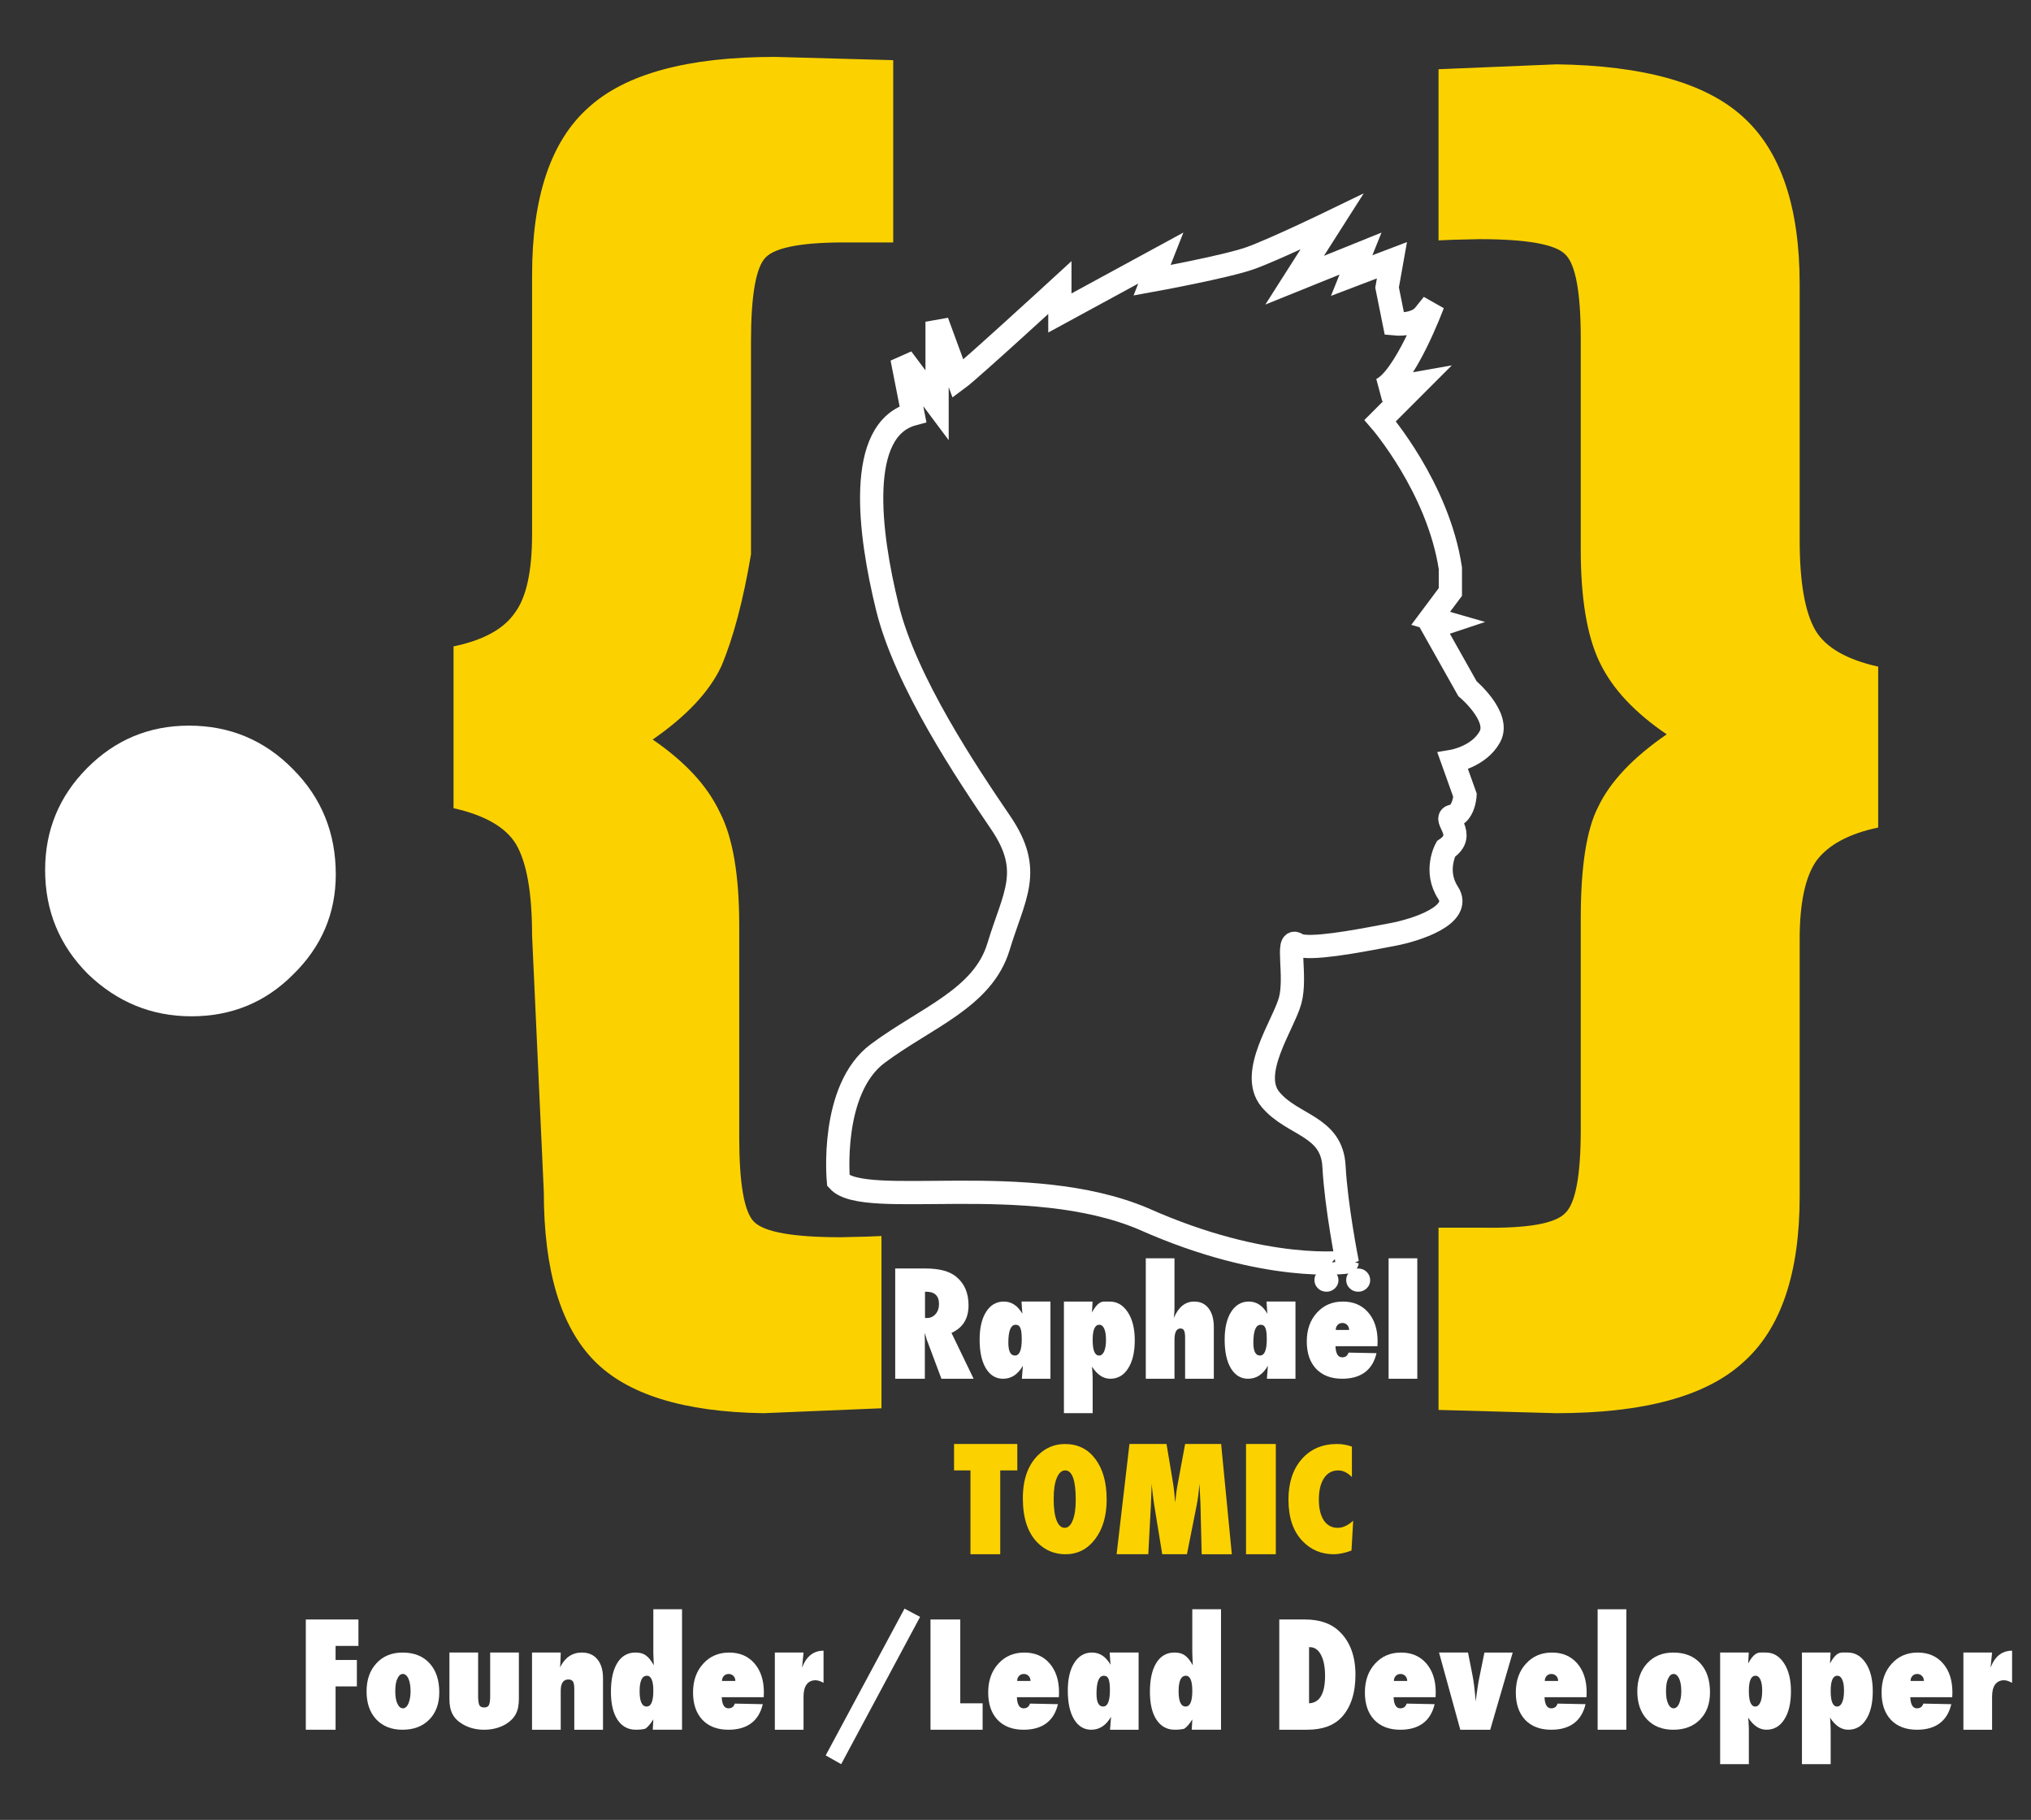 <?xml version="1.0" encoding="utf-8"?>
<!-- Generator: Adobe Illustrator 14.0.0, SVG Export Plug-In . SVG Version: 6.00 Build 43363)  -->
<!DOCTYPE svg PUBLIC "-//W3C//DTD SVG 1.1//EN" "http://www.w3.org/Graphics/SVG/1.1/DTD/svg11.dtd">
<svg version="1.1" id="Calque_1" xmlns="http://www.w3.org/2000/svg" xmlns:xlink="http://www.w3.org/1999/xlink" x="0px" y="0px"
	 width="135.216px" height="121.145px" viewBox="0 0 135.216 121.145" enable-background="new 0 0 135.216 121.145"
	 xml:space="preserve">
<rect x="0" y="0" width="135.216" height="121.145" fill="#333333" stroke="none"/>
<g enable-background="new    ">
	<path fill="#FFFFFF" d="M22.355,58.206c0,2.597-0.949,4.82-2.847,6.671c-1.844,1.852-4.099,2.776-6.767,2.776
		c-2.641,0-4.938-0.939-6.89-2.817c-1.898-1.905-2.847-4.212-2.847-6.92c0-2.651,0.935-4.917,2.805-6.795
		c1.871-1.879,4.126-2.817,6.767-2.817c2.722,0,5.033,0.967,6.931,2.9C21.406,53.111,22.355,55.445,22.355,58.206z"/>
</g>
<g enable-background="new    ">
	<path fill="#FBD200" d="M43.452,49.23c1.042,0.71,1.941,1.468,2.696,2.272c0.755,0.806,1.352,1.673,1.791,2.601
		c0.851,1.666,1.276,4.164,1.276,7.495v14.088c0,3.112,0.33,4.996,0.988,5.651c0.686,0.682,2.607,1.023,5.764,1.023l1.729-0.04
		l0.988-0.041v11.467l-7.864,0.327c-5.316-0.082-9.075-1.252-11.275-3.507c-2.227-2.284-3.34-6.025-3.34-11.224l-0.782-17.084
		c0-2.833-0.357-4.854-1.07-6.065c-0.687-1.128-2.073-1.926-4.158-2.394V43.03c1.976-0.412,3.335-1.155,4.076-2.228
		c0.768-1.018,1.153-2.765,1.153-5.24V18.313c0-5.199,1.247-8.913,3.741-11.142c2.465-2.255,6.612-3.383,12.438-3.383l7.864,0.217
		v12.134h-2.882c-3.047-0.027-4.914,0.301-5.599,0.983c-0.659,0.655-0.988,2.525-0.988,5.61v14.169
		c-0.521,3.086-1.18,5.57-1.976,7.454C47.226,46.049,45.702,47.673,43.452,49.23z"/>
</g>
<g enable-background="new    ">
	<path fill="#FBD200" d="M110.963,48.882c-1.043-0.704-1.941-1.458-2.696-2.258c-0.755-0.801-1.353-1.662-1.791-2.584
		c-0.823-1.736-1.235-4.219-1.235-7.447V22.554c0-3.093-0.344-4.965-1.029-5.616c-0.658-0.678-2.566-1.018-5.723-1.018l-1.77,0.041
		l-0.947,0.041V4.608l7.863-0.326c5.798,0.083,9.93,1.245,12.395,3.489c2.523,2.271,3.785,5.991,3.785,11.162v17.03
		c0,2.818,0.356,4.829,1.07,6.033c0.686,1.122,2.072,1.915,4.158,2.38v10.711c-1.949,0.411-3.321,1.149-4.117,2.216
		c-0.74,1.067-1.111,2.805-1.111,5.212v17.113c0,5.171-1.262,8.863-3.785,11.08c-2.465,2.243-6.61,3.365-12.436,3.365l-7.822-0.217
		V81.723h2.882c3.046,0.055,4.899-0.271,5.558-0.977c0.686-0.651,1.029-2.51,1.029-5.575v-14.04c0-3.445,0.385-5.913,1.152-7.406
		C107.19,52.043,108.713,50.429,110.963,48.882z"/>
</g>
<g>
	<g>
		<path fill="none" stroke="#FFFFFF" stroke-width="1.547" d="M76.106,81.126c-7.688-3.237-18.523-0.611-20.29-2.523
			c0,0-0.584-6.093,2.628-8.479c3.217-2.392,6.994-3.672,8.032-7.104c1.038-3.43,2.336-5.037,0.146-8.255
			c-2.19-3.218-6.329-9.358-7.545-14.333c-1.222-4.973-2.098-11.846,1.704-12.871l-0.73-3.705l2.336,3.121v-5.558l1.396,3.802
			c0.795-0.584,6.779-6.077,6.779-6.077v1.69l6.721-3.656l-0.584,1.479c0,0,4.934-0.896,6.556-1.479s5.419-2.422,5.419-2.422
			l-2.482,3.896l4.385-1.771l-0.589,1.463l2.682-1.021l-0.324,1.816l0.487,2.421c0,0,1.395,0.146,1.979-0.585l0.584-0.729
			c0,0-1.896,5.118-3.505,5.704l2.483-0.439L91.887,28c0,0,3.862,4.452,4.673,9.831v1.576l-1.312,1.755l1.021,0.294l-0.876,0.292
			l2.304,4.095c0,0,2.227,1.868,1.493,3.201c-0.729,1.332-2.467,1.627-2.467,1.627l0.812,2.271c0,0-0.029,0.536-0.267,0.945
			c-0.12,0.211-0.295,0.387-0.549,0.438c-0.747,0.145,1.006,1.218-0.454,2.188c0,0-0.812,1.464,0.146,2.926
			c0.957,1.466-2.097,2.475-3.749,2.779c-1.425,0.265-4.539,0.902-5.852,0.771c-0.212-0.022-0.378-0.065-0.479-0.138
			c-0.731-0.483,0,2.146-0.438,3.754c-0.438,1.608-2.771,4.827-1.312,6.581c1.461,1.758,4.089,1.738,4.231,4.453
			c0.147,2.714,0.877,6.37,0.877,6.37S84.314,84.792,76.106,81.126z"/>
	</g>
</g>
<g enable-background="new    ">
	<path fill="#FFFFFF" d="M64.82,91.781h-2.144l-0.979-2.614c-0.01-0.045-0.026-0.104-0.05-0.176
		c-0.023-0.073-0.053-0.16-0.088-0.262l0.014,0.485v2.566h-1.973v-7.339h2.03c0.894,0,1.562,0.176,2.006,0.527
		c0.564,0.45,0.846,1.09,0.846,1.92c0,0.888-0.378,1.501-1.136,1.84L64.82,91.781z M61.583,87.736h0.133
		c0.229,0,0.418-0.087,0.571-0.262c0.152-0.174,0.228-0.396,0.228-0.665c0-0.549-0.287-0.822-0.86-0.822h-0.071V87.736z"/>
</g>
<g enable-background="new    ">
	<path fill="#FFFFFF" d="M69.935,91.781h-1.903c0.016-0.171,0.028-0.334,0.038-0.489c0.01-0.155,0.019-0.281,0.029-0.376
		c-0.329,0.577-0.769,0.865-1.321,0.865c-0.479,0-0.86-0.231-1.141-0.693c-0.278-0.46-0.417-1.096-0.417-1.908
		c0-0.784,0.144-1.402,0.432-1.853c0.289-0.456,0.682-0.685,1.179-0.685c0.51,0,0.922,0.271,1.236,0.813
		c-0.006-0.063-0.011-0.119-0.014-0.167c-0.003-0.047-0.006-0.087-0.01-0.118l-0.019-0.3l-0.014-0.229h1.925V91.781z M68.024,89.156
		c0-0.177-0.007-0.326-0.021-0.449c-0.015-0.124-0.038-0.225-0.07-0.303c-0.032-0.077-0.074-0.133-0.125-0.167
		c-0.051-0.033-0.113-0.051-0.187-0.051c-0.327,0-0.49,0.398-0.49,1.194c0,0.569,0.146,0.854,0.438,0.854
		C67.872,90.236,68.024,89.876,68.024,89.156z"/>
	<path fill="#FFFFFF" d="M72.744,94.072h-1.912v-7.43h1.906l-0.037,0.728c0.078-0.152,0.16-0.281,0.242-0.388
		c0.082-0.105,0.171-0.189,0.266-0.249c0.096-0.061,0.197-0.091,0.307-0.091s0.23,0,0.363,0c0.495,0,0.897,0.237,1.208,0.712
		c0.308,0.469,0.461,1.091,0.461,1.866c0,0.788-0.147,1.412-0.442,1.871c-0.288,0.46-0.686,0.689-1.192,0.689
		c-0.463,0-0.866-0.268-1.212-0.804c0.016,0.162,0.025,0.302,0.028,0.419c0.009,0.12,0.015,0.265,0.015,0.435V94.072z
		 M73.633,89.182c0-0.315-0.039-0.56-0.117-0.733c-0.077-0.175-0.188-0.262-0.33-0.262c-0.295,0-0.441,0.338-0.441,1.014
		c0,0.69,0.143,1.035,0.428,1.035c0.143,0,0.254-0.092,0.337-0.276S73.633,89.516,73.633,89.182z"/>
	<path fill="#FFFFFF" d="M80.811,91.781H78.9v-2.719c0-0.234-0.022-0.397-0.069-0.49c-0.045-0.092-0.125-0.138-0.239-0.138
		c-0.267,0-0.399,0.252-0.399,0.756v2.591h-1.911v-8.019h1.911v2.971c0,0.155-0.001,0.285-0.002,0.39
		c-0.002,0.104-0.004,0.184-0.008,0.237c-0.003,0.054-0.008,0.111-0.014,0.171c-0.007,0.061-0.014,0.127-0.02,0.2
		c0.309-0.726,0.759-1.089,1.353-1.089c0.413,0,0.733,0.15,0.962,0.452c0.232,0.301,0.348,0.72,0.348,1.256V91.781z"/>
	<path fill="#FFFFFF" d="M86.248,91.781h-1.903c0.016-0.171,0.028-0.334,0.038-0.489s0.019-0.281,0.028-0.376
		c-0.329,0.577-0.769,0.865-1.321,0.865c-0.479,0-0.859-0.231-1.141-0.693c-0.277-0.46-0.416-1.096-0.416-1.908
		c0-0.784,0.144-1.402,0.432-1.853c0.289-0.456,0.682-0.685,1.18-0.685c0.51,0,0.922,0.271,1.235,0.813
		c-0.007-0.063-0.011-0.119-0.015-0.167c-0.003-0.047-0.006-0.087-0.01-0.118l-0.019-0.3l-0.015-0.229h1.926V91.781z M84.337,89.156
		c0-0.177-0.007-0.326-0.021-0.449c-0.015-0.124-0.038-0.225-0.069-0.303c-0.032-0.077-0.074-0.133-0.125-0.167
		c-0.052-0.033-0.113-0.051-0.188-0.051c-0.326,0-0.49,0.398-0.49,1.194c0,0.569,0.146,0.854,0.438,0.854
		C84.186,90.236,84.337,89.876,84.337,89.156z"/>
	<path fill="#FFFFFF" d="M89.781,90.04l1.863,0.038c-0.134,0.564-0.392,0.989-0.777,1.274s-0.888,0.428-1.509,0.428
		c-0.736,0-1.314-0.22-1.734-0.658C87.207,90.678,87,90.071,87,89.3c0-0.782,0.223-1.42,0.672-1.913
		c0.447-0.497,1.025-0.745,1.732-0.745c0.703,0,1.265,0.24,1.684,0.721c0.418,0.484,0.627,1.125,0.627,1.925l-0.01,0.325H88.91
		c0.021,0.495,0.172,0.742,0.447,0.742C89.573,90.355,89.713,90.25,89.781,90.04z M89.11,85.225c0,0.204-0.078,0.384-0.237,0.539
		c-0.158,0.148-0.344,0.223-0.556,0.223c-0.229,0-0.42-0.076-0.576-0.228c-0.154-0.151-0.232-0.336-0.232-0.553
		c0-0.21,0.078-0.39,0.232-0.538c0.156-0.151,0.343-0.227,0.562-0.227c0.226,0,0.415,0.075,0.57,0.227
		C89.031,84.823,89.11,85.009,89.11,85.225z M89.819,88.533c0-0.067-0.012-0.13-0.033-0.187c-0.022-0.057-0.053-0.105-0.094-0.146
		c-0.039-0.041-0.086-0.073-0.14-0.097s-0.112-0.036-0.176-0.036c-0.134,0-0.241,0.044-0.323,0.132
		c-0.082,0.087-0.123,0.198-0.123,0.334H89.819z M91.221,85.225c0,0.208-0.078,0.387-0.233,0.539
		c-0.158,0.148-0.345,0.223-0.561,0.223c-0.226,0-0.415-0.076-0.571-0.228c-0.154-0.151-0.232-0.336-0.232-0.553
		c0-0.21,0.078-0.39,0.232-0.538c0.156-0.151,0.343-0.227,0.562-0.227c0.226,0,0.415,0.075,0.57,0.227
		C91.143,84.821,91.221,85.006,91.221,85.225z"/>
	<path fill="#FFFFFF" d="M94.358,91.781h-1.911v-8.019h1.911V91.781z"/>
</g>
<g enable-background="new    ">
	<path fill="#FBD200" d="M66.593,103.462H64.61v-5.58h-1.093v-1.759h4.211v1.759h-1.136V103.462z"/>
</g>
<g enable-background="new    ">
	<path fill="#FBD200" d="M73.677,99.818c0,1.08-0.255,1.959-0.766,2.635c-0.507,0.673-1.167,1.01-1.981,1.01
		c-0.723,0-1.343-0.259-1.859-0.775c-0.649-0.655-0.974-1.638-0.974-2.947c0-1.254,0.339-2.214,1.017-2.878
		c0.504-0.492,1.102-0.738,1.792-0.738c0.847,0,1.52,0.333,2.021,1C73.426,97.79,73.677,98.689,73.677,99.818z M71.618,99.834
		c0-1.302-0.234-1.952-0.703-1.952c-0.235,0-0.422,0.171-0.562,0.513c-0.136,0.316-0.204,0.782-0.204,1.397
		c0,0.606,0.064,1.076,0.192,1.41c0.129,0.334,0.307,0.501,0.535,0.501c0.234,0,0.415-0.165,0.541-0.494
		C71.552,100.88,71.618,100.422,71.618,99.834z"/>
	<path fill="#FBD200" d="M82.01,103.462h-2.006l-0.082-3.347l-0.063-1.335c-0.023,0.256-0.05,0.501-0.079,0.734
		c-0.03,0.232-0.066,0.458-0.109,0.677l-0.648,3.271h-1.646l-0.533-3.275c-0.031-0.189-0.074-0.517-0.128-0.979
		c-0.007-0.07-0.021-0.213-0.042-0.428l-0.049,1.354l-0.176,3.327h-2.109l0.855-7.339h2.467l0.413,2.472
		c0.035,0.202,0.065,0.423,0.093,0.66c0.027,0.238,0.052,0.496,0.074,0.775c0.04-0.466,0.096-0.883,0.167-1.25l0.493-2.657h2.396
		L82.01,103.462z"/>
	<path fill="#FBD200" d="M84.938,103.462h-1.982v-7.339h1.982V103.462z"/>
	<path fill="#FBD200" d="M90.09,101.228l-0.113,1.989c-0.441,0.163-0.836,0.245-1.184,0.245c-0.821,0-1.512-0.291-2.073-0.872
		c-0.628-0.651-0.94-1.574-0.94-2.768c0-1.117,0.294-2.014,0.883-2.689c0.59-0.674,1.377-1.01,2.363-1.01
		c0.32,0,0.646,0.058,0.979,0.173v2.027c-0.294-0.295-0.597-0.441-0.907-0.441c-0.405,0-0.723,0.171-0.95,0.514
		c-0.229,0.345-0.343,0.822-0.343,1.432c0,0.296,0.028,0.56,0.085,0.792c0.058,0.232,0.139,0.429,0.245,0.589
		s0.237,0.283,0.393,0.368s0.333,0.127,0.532,0.127C89.401,101.703,89.744,101.545,90.09,101.228z"/>
</g>
<g enable-background="new    ">
	<path fill="#FFFFFF" d="M22.342,115.145h-1.982v-7.339h3.503v1.759h-1.521v0.936h1.417v1.759h-1.417V115.145z"/>
</g>
<g enable-background="new    ">
	<path fill="#FFFFFF" d="M29.245,112.654c0,0.76-0.222,1.365-0.665,1.815s-1.037,0.676-1.782,0.676
		c-0.732,0-1.314-0.229-1.748-0.689c-0.43-0.462-0.645-1.083-0.645-1.861c0-0.779,0.22-1.404,0.659-1.876
		c0.437-0.475,1.016-0.712,1.738-0.712c0.761,0,1.358,0.236,1.792,0.708C29.029,111.185,29.245,111.831,29.245,112.654z
		 M27.334,112.589c0-0.176-0.012-0.334-0.036-0.476s-0.058-0.263-0.103-0.363s-0.099-0.179-0.161-0.234
		c-0.063-0.056-0.133-0.084-0.211-0.084c-0.152,0-0.275,0.105-0.368,0.315c-0.092,0.185-0.139,0.46-0.139,0.828
		c0,0.362,0.046,0.639,0.139,0.828c0.093,0.21,0.217,0.315,0.372,0.315c0.146,0,0.268-0.104,0.363-0.312
		C27.286,113.177,27.334,112.905,27.334,112.589z"/>
	<path fill="#FFFFFF" d="M29.92,110.006h1.911v2.896c0,0.275,0.027,0.477,0.081,0.604c0.057,0.104,0.165,0.156,0.323,0.156
		c0.155,0,0.26-0.052,0.314-0.156c0.057-0.104,0.085-0.306,0.085-0.604v-2.896h1.911v3.089c0,0.205-0.017,0.391-0.05,0.557
		s-0.086,0.317-0.157,0.452s-0.164,0.259-0.276,0.37c-0.113,0.112-0.247,0.215-0.402,0.308c-0.419,0.242-0.894,0.363-1.424,0.363
		c-0.537,0-1.011-0.121-1.424-0.363c-0.159-0.093-0.295-0.195-0.408-0.306c-0.112-0.109-0.205-0.233-0.276-0.37
		c-0.072-0.137-0.124-0.288-0.157-0.454c-0.034-0.166-0.05-0.352-0.05-0.557V110.006z"/>
	<path fill="#FFFFFF" d="M40.145,115.145h-1.911v-2.719c0-0.234-0.029-0.397-0.088-0.49c-0.059-0.092-0.161-0.138-0.306-0.138
		c-0.34,0-0.509,0.252-0.509,0.756v2.591H35.42v-5.139h1.911c-0.003,0.127-0.006,0.244-0.01,0.352
		c-0.003,0.108-0.008,0.208-0.014,0.3l-0.019,0.328c0.329-0.653,0.812-0.979,1.45-0.979c0.443,0,0.788,0.15,1.034,0.452
		c0.249,0.301,0.374,0.72,0.374,1.256V115.145z"/>
	<path fill="#FFFFFF" d="M43.458,115.145c0.003-0.054,0.006-0.115,0.01-0.186c0.003-0.069,0.008-0.15,0.014-0.242
		c0.006-0.057,0.011-0.145,0.014-0.262c-0.184,0.298-0.363,0.506-0.537,0.623c-0.171,0.044-0.382,0.066-0.632,0.066
		c-0.517,0-0.922-0.222-1.217-0.666c-0.292-0.444-0.437-1.062-0.437-1.853c0-0.831,0.143-1.475,0.428-1.931
		c0.285-0.46,0.688-0.689,1.207-0.689c0.286,0,0.515,0.063,0.689,0.19c0.184,0.127,0.361,0.347,0.532,0.661
		c-0.009-0.165-0.014-0.265-0.014-0.3l-0.019-0.519v-2.913h1.911v8.019H43.458z M42.583,112.584c0,0.678,0.157,1.016,0.471,1.016
		c0.294,0,0.442-0.349,0.442-1.047c0-0.668-0.143-1.002-0.428-1.002C42.745,111.551,42.583,111.896,42.583,112.584z"/>
	<path fill="#FFFFFF" d="M48.92,113.405l1.863,0.038c-0.133,0.564-0.392,0.989-0.777,1.274s-0.888,0.428-1.509,0.428
		c-0.736,0-1.314-0.22-1.733-0.658c-0.416-0.444-0.624-1.052-0.624-1.822c0-0.782,0.224-1.42,0.672-1.913
		c0.448-0.497,1.025-0.745,1.733-0.745c0.704,0,1.265,0.24,1.683,0.721c0.418,0.484,0.627,1.125,0.627,1.925l-0.01,0.325H48.05
		c0.022,0.495,0.171,0.742,0.447,0.742C48.712,113.719,48.853,113.615,48.92,113.405z M48.957,111.898
		c0-0.067-0.011-0.13-0.033-0.187c-0.022-0.057-0.053-0.105-0.093-0.146c-0.04-0.041-0.086-0.073-0.14-0.097
		c-0.054-0.023-0.112-0.036-0.176-0.036c-0.133,0-0.241,0.044-0.323,0.132c-0.083,0.087-0.124,0.198-0.124,0.334H48.957z"/>
	<path fill="#FFFFFF" d="M53.497,115.145h-1.911v-5.139h1.911l-0.1,1.003c0.289-0.751,0.766-1.126,1.431-1.126v2.139
		c-0.209-0.114-0.387-0.171-0.533-0.171c-0.256,0-0.454,0.093-0.592,0.278c-0.138,0.185-0.207,0.455-0.207,0.81V115.145z"/>
	<path fill="#FFFFFF" d="M56.002,117.436l-1.031-0.583l5.248-9.77l1.037,0.55L56.002,117.436z"/>
	<path fill="#FFFFFF" d="M65.419,115.145h-3.47v-7.339h1.982v5.58h1.488V115.145z"/>
	<path fill="#FFFFFF" d="M68.571,113.405l1.863,0.038c-0.133,0.564-0.393,0.989-0.777,1.274s-0.889,0.428-1.51,0.428
		c-0.736,0-1.313-0.22-1.733-0.658c-0.416-0.444-0.624-1.052-0.624-1.822c0-0.782,0.224-1.42,0.672-1.913
		c0.448-0.497,1.025-0.745,1.733-0.745c0.704,0,1.265,0.24,1.683,0.721c0.418,0.484,0.628,1.125,0.628,1.925l-0.01,0.325H67.7
		c0.022,0.495,0.171,0.742,0.446,0.742C68.363,113.719,68.504,113.615,68.571,113.405z M68.608,111.898
		c0-0.067-0.01-0.13-0.033-0.187c-0.021-0.057-0.053-0.105-0.092-0.146c-0.04-0.041-0.086-0.073-0.141-0.097
		c-0.054-0.023-0.112-0.036-0.176-0.036c-0.133,0-0.241,0.044-0.323,0.132c-0.083,0.087-0.124,0.198-0.124,0.334H68.608z"/>
	<path fill="#FFFFFF" d="M75.805,115.145h-1.903c0.016-0.171,0.028-0.334,0.038-0.489s0.019-0.281,0.028-0.376
		c-0.329,0.577-0.769,0.865-1.321,0.865c-0.479,0-0.859-0.231-1.141-0.693c-0.277-0.46-0.416-1.096-0.416-1.908
		c0-0.784,0.144-1.402,0.432-1.853c0.289-0.456,0.682-0.685,1.18-0.685c0.51,0,0.922,0.271,1.235,0.813
		c-0.007-0.063-0.011-0.119-0.015-0.167c-0.003-0.047-0.006-0.087-0.01-0.118l-0.019-0.3l-0.015-0.229h1.926V115.145z
		 M73.894,112.521c0-0.177-0.007-0.326-0.021-0.449c-0.015-0.124-0.038-0.225-0.069-0.303c-0.032-0.077-0.074-0.133-0.125-0.167
		c-0.052-0.033-0.113-0.051-0.188-0.051c-0.326,0-0.49,0.398-0.49,1.194c0,0.569,0.146,0.854,0.438,0.854
		C73.742,113.6,73.894,113.24,73.894,112.521z"/>
	<path fill="#FFFFFF" d="M79.342,115.145c0.003-0.054,0.006-0.115,0.01-0.186c0.002-0.069,0.008-0.15,0.014-0.242
		c0.006-0.057,0.012-0.145,0.014-0.262c-0.184,0.298-0.362,0.506-0.537,0.623c-0.17,0.044-0.381,0.066-0.632,0.066
		c-0.517,0-0.922-0.222-1.217-0.666c-0.292-0.444-0.437-1.062-0.437-1.853c0-0.831,0.143-1.475,0.428-1.931
		c0.285-0.46,0.688-0.689,1.207-0.689c0.285,0,0.515,0.063,0.689,0.19c0.184,0.127,0.361,0.347,0.531,0.661
		c-0.009-0.165-0.014-0.265-0.014-0.3l-0.02-0.519v-2.913h1.912v8.019H79.342z M78.467,112.584c0,0.678,0.156,1.016,0.471,1.016
		c0.295,0,0.441-0.349,0.441-1.047c0-0.668-0.143-1.002-0.428-1.002C78.629,111.551,78.467,111.896,78.467,112.584z"/>
	<path fill="#FFFFFF" d="M85.169,115.145v-7.339h1.712c0.979,0,1.74,0.263,2.286,0.789c0.716,0.688,1.074,1.649,1.074,2.885
		c0,1.217-0.303,2.156-0.908,2.819c-0.517,0.563-1.286,0.846-2.31,0.846H85.169z M87.152,113.386
		c0.71-0.035,1.065-0.646,1.065-1.835c0-0.586-0.091-1.049-0.271-1.388c-0.181-0.343-0.425-0.514-0.732-0.514h-0.062V113.386z"/>
</g>
<g enable-background="new    ">
	<path fill="#FFFFFF" d="M93.649,113.405l1.863,0.038c-0.133,0.564-0.392,0.989-0.777,1.274c-0.385,0.285-0.888,0.428-1.509,0.428
		c-0.736,0-1.313-0.22-1.733-0.658c-0.416-0.444-0.624-1.052-0.624-1.822c0-0.782,0.224-1.42,0.672-1.913
		c0.448-0.497,1.025-0.745,1.733-0.745c0.703,0,1.264,0.24,1.683,0.721c0.418,0.484,0.628,1.125,0.628,1.925l-0.01,0.325H92.78
		c0.021,0.495,0.171,0.742,0.446,0.742C93.442,113.719,93.582,113.615,93.649,113.405z M93.687,111.898
		c0-0.067-0.011-0.13-0.033-0.187s-0.053-0.105-0.093-0.146c-0.039-0.041-0.086-0.073-0.141-0.097
		c-0.053-0.023-0.111-0.036-0.176-0.036c-0.133,0-0.24,0.044-0.322,0.132c-0.083,0.087-0.124,0.198-0.124,0.334H93.687z"/>
</g>
<g enable-background="new    ">
	<path fill="#FFFFFF" d="M99.213,115.145h-1.992l-1.416-5.139h1.93l0.295,1.502c0.041,0.193,0.078,0.434,0.113,0.721
		s0.07,0.63,0.105,1.029c0.044-0.365,0.086-0.682,0.128-0.951c0.041-0.27,0.082-0.501,0.124-0.694l0.327-1.606h1.883L99.213,115.145
		z"/>
</g>
<g enable-background="new    ">
	<path fill="#FFFFFF" d="M103.697,113.405l1.863,0.038c-0.134,0.564-0.392,0.989-0.777,1.274s-0.888,0.428-1.509,0.428
		c-0.736,0-1.314-0.22-1.734-0.658c-0.416-0.444-0.623-1.052-0.623-1.822c0-0.782,0.223-1.42,0.672-1.913
		c0.447-0.497,1.025-0.745,1.732-0.745c0.703,0,1.265,0.24,1.684,0.721c0.418,0.484,0.627,1.125,0.627,1.925l-0.01,0.325h-2.795
		c0.021,0.495,0.172,0.742,0.447,0.742C103.489,113.719,103.629,113.615,103.697,113.405z M103.735,111.898
		c0-0.067-0.012-0.13-0.033-0.187c-0.022-0.057-0.053-0.105-0.094-0.146c-0.039-0.041-0.086-0.073-0.14-0.097
		s-0.112-0.036-0.176-0.036c-0.134,0-0.241,0.044-0.323,0.132c-0.082,0.087-0.123,0.198-0.123,0.334H103.735z"/>
	<path fill="#FFFFFF" d="M108.274,115.145h-1.91v-8.019h1.91V115.145z"/>
	<path fill="#FFFFFF" d="M113.845,112.654c0,0.76-0.222,1.365-0.665,1.815c-0.442,0.45-1.036,0.676-1.781,0.676
		c-0.732,0-1.314-0.229-1.748-0.689c-0.43-0.462-0.645-1.083-0.645-1.861c0-0.779,0.22-1.404,0.659-1.876
		c0.437-0.475,1.017-0.712,1.738-0.712c0.761,0,1.358,0.236,1.792,0.708C113.628,111.185,113.845,111.831,113.845,112.654z
		 M111.934,112.589c0-0.176-0.012-0.334-0.035-0.476c-0.024-0.142-0.059-0.263-0.104-0.363s-0.099-0.179-0.161-0.234
		c-0.063-0.056-0.134-0.084-0.211-0.084c-0.152,0-0.274,0.105-0.368,0.315c-0.092,0.185-0.139,0.46-0.139,0.828
		c0,0.362,0.047,0.639,0.139,0.828c0.094,0.21,0.217,0.315,0.373,0.315c0.146,0,0.268-0.104,0.363-0.312
		C111.886,113.177,111.934,112.905,111.934,112.589z"/>
	<path fill="#FFFFFF" d="M116.431,117.436h-1.911v-7.43h1.906l-0.038,0.728c0.079-0.152,0.16-0.281,0.243-0.388
		c0.082-0.105,0.17-0.189,0.266-0.249c0.096-0.061,0.197-0.091,0.307-0.091s0.23,0,0.363,0c0.494,0,0.896,0.237,1.207,0.712
		c0.309,0.469,0.461,1.091,0.461,1.866c0,0.788-0.146,1.412-0.441,1.871c-0.289,0.46-0.686,0.689-1.193,0.689
		c-0.463,0-0.866-0.268-1.212-0.804c0.017,0.162,0.025,0.302,0.028,0.419c0.01,0.12,0.015,0.265,0.015,0.435V117.436z
		 M117.32,112.546c0-0.315-0.038-0.56-0.116-0.733c-0.078-0.175-0.188-0.262-0.33-0.262c-0.295,0-0.442,0.338-0.442,1.014
		c0,0.69,0.143,1.035,0.428,1.035c0.143,0,0.255-0.092,0.337-0.276C117.279,113.139,117.32,112.88,117.32,112.546z"/>
	<path fill="#FFFFFF" d="M121.878,117.436h-1.911v-7.43h1.906l-0.038,0.728c0.079-0.152,0.16-0.281,0.243-0.388
		c0.082-0.105,0.17-0.189,0.266-0.249c0.096-0.061,0.197-0.091,0.307-0.091s0.23,0,0.363,0c0.494,0,0.896,0.237,1.207,0.712
		c0.309,0.469,0.461,1.091,0.461,1.866c0,0.788-0.146,1.412-0.441,1.871c-0.289,0.46-0.686,0.689-1.193,0.689
		c-0.463,0-0.866-0.268-1.212-0.804c0.017,0.162,0.025,0.302,0.028,0.419c0.01,0.12,0.015,0.265,0.015,0.435V117.436z
		 M122.767,112.546c0-0.315-0.038-0.56-0.116-0.733c-0.078-0.175-0.188-0.262-0.33-0.262c-0.295,0-0.442,0.338-0.442,1.014
		c0,0.69,0.143,1.035,0.428,1.035c0.143,0,0.255-0.092,0.337-0.276C122.726,113.139,122.767,112.88,122.767,112.546z"/>
	<path fill="#FFFFFF" d="M128.048,113.405l1.863,0.038c-0.134,0.564-0.392,0.989-0.777,1.274s-0.888,0.428-1.509,0.428
		c-0.736,0-1.314-0.22-1.734-0.658c-0.416-0.444-0.623-1.052-0.623-1.822c0-0.782,0.223-1.42,0.672-1.913
		c0.447-0.497,1.025-0.745,1.732-0.745c0.703,0,1.265,0.24,1.684,0.721c0.418,0.484,0.627,1.125,0.627,1.925l-0.01,0.325h-2.795
		c0.021,0.495,0.172,0.742,0.447,0.742C127.84,113.719,127.981,113.615,128.048,113.405z M128.086,111.898
		c0-0.067-0.012-0.13-0.033-0.187c-0.022-0.057-0.053-0.105-0.094-0.146c-0.039-0.041-0.086-0.073-0.14-0.097
		s-0.112-0.036-0.176-0.036c-0.134,0-0.241,0.044-0.323,0.132c-0.082,0.087-0.123,0.198-0.123,0.334H128.086z"/>
	<path fill="#FFFFFF" d="M132.625,115.145h-1.91v-5.139h1.91l-0.1,1.003c0.289-0.751,0.766-1.126,1.432-1.126v2.139
		c-0.21-0.114-0.387-0.171-0.533-0.171c-0.256,0-0.453,0.093-0.592,0.278c-0.138,0.185-0.207,0.455-0.207,0.81V115.145z"/>
</g>
</svg>
